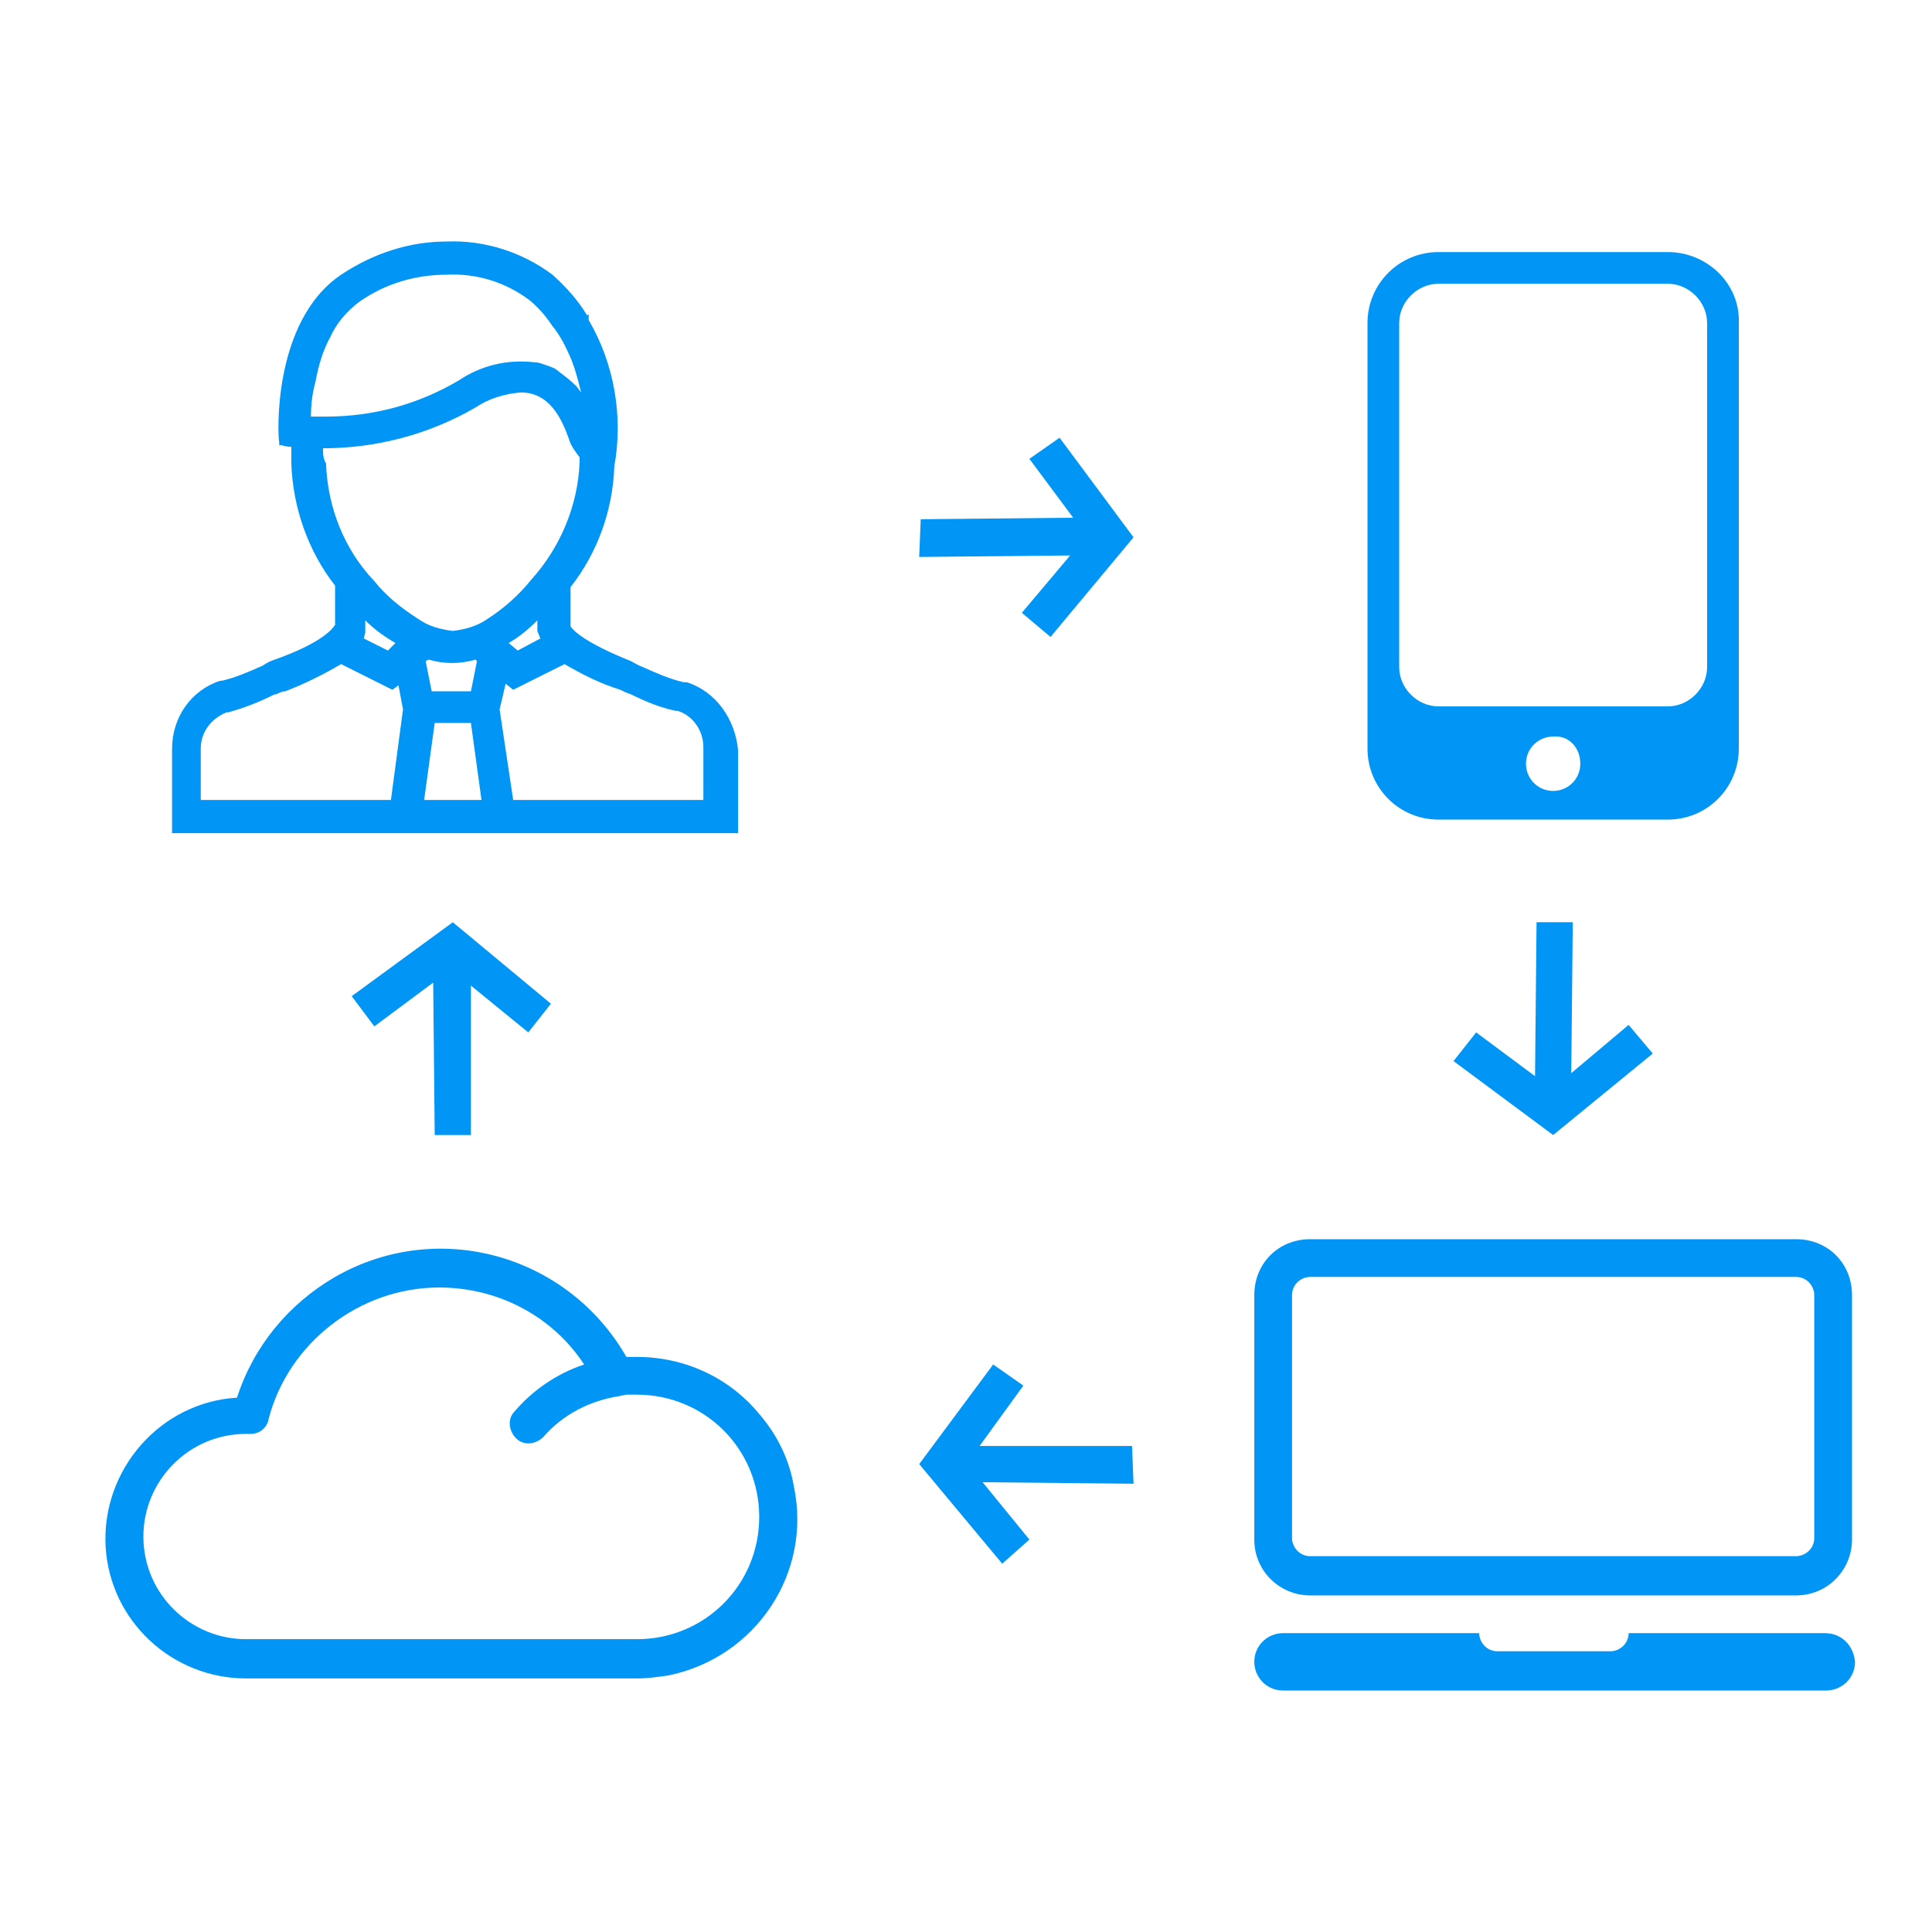 <?xml version="1.0" encoding="utf-8"?>
<!-- Generator: Adobe Illustrator 21.0.2, SVG Export Plug-In . SVG Version: 6.00 Build 0)  -->
<svg version="1.1" id="Layer_1" xmlns="http://www.w3.org/2000/svg" xmlns:xlink="http://www.w3.org/1999/xlink" x="0px" y="0px"
	 viewBox="0 0 128 128" style="enable-background:new 0 0 128 128;" xml:space="preserve">
<style type="text/css">
	.st0{fill:#0196F5;}
</style>
<title>icons</title>
<polygon class="st0" points="70.2,29 68.2,30.4 71.1,34.3 61,34.4 60.9,36.9 70.9,36.8 67.7,40.6 69.6,42.2 75.1,35.6 "/>
<polygon class="st0" points="23.3,66 24.8,68 28.7,65.1 28.8,75.2 31.2,75.2 31.2,65.3 35,68.4 36.5,66.5 30,61.1 "/>
<polygon class="st0" points="96.3,70.3 97.8,68.4 101.7,71.3 101.8,61.1 104.2,61.1 104.1,71.1 107.9,67.9 109.5,69.8 102.9,75.2 
	"/>
<polygon class="st0" points="65.8,90.4 67.8,91.8 64.9,95.8 75,95.8 75.1,98.3 65.1,98.2 68.2,102 66.4,103.6 60.9,97 "/>
<path class="st0" d="M110.5,16.7H95.3c-2.6,0-4.7,2.1-4.7,4.7c0,0,0,0,0,0v28.2c0,2.6,2.1,4.7,4.7,4.7l0,0h15.2
	c2.6,0,4.7-2.1,4.7-4.7v0V21.4C115.3,18.8,113.1,16.7,110.5,16.7C110.5,16.7,110.5,16.7,110.5,16.7z M104.7,50.6
	c0,1-0.8,1.8-1.8,1.8c-1,0-1.8-0.8-1.8-1.8s0.8-1.8,1.8-1.8l0,0C103.9,48.7,104.7,49.5,104.7,50.6C104.7,50.6,104.7,50.6,104.7,50.6
	z M92.7,21.4c0-1.4,1.2-2.6,2.6-2.6h15.2c1.4,0,2.6,1.2,2.6,2.6v0v22.8c0,1.4-1.2,2.6-2.6,2.6H95.3c-1.4,0-2.6-1.2-2.6-2.6
	L92.7,21.4z"/>
<path class="st0" d="M50.4,93.8c-2-2.5-5-3.9-8.2-3.9h-0.7c-3.9-6.8-12.5-9.2-19.3-5.3c-3.1,1.8-5.4,4.6-6.5,8
	c-5.1,0.3-9,4.8-8.7,9.9c0.3,4.9,4.4,8.7,9.3,8.7h25.9c0.7,0,1.4-0.1,2.1-0.2c5.8-1.2,9.5-6.8,8.3-12.5
	C52.3,96.7,51.5,95.1,50.4,93.8z M29.1,85.3c3.9,0,7.5,1.9,9.6,5.1c-1.8,0.6-3.4,1.7-4.6,3.1c-0.5,0.5-0.4,1.3,0.1,1.8
	c0.5,0.5,1.3,0.4,1.8-0.1c1.3-1.5,3.1-2.4,5-2.7l0.5-0.1c0.2,0,0.5,0,0.7,0c4.5,0,8.1,3.6,8.1,8.1s-3.6,8.1-8.1,8.1H16.3
	c-3.7,0-6.8-3-6.8-6.8c0-3.7,3-6.8,6.8-6.8h0.3c0.6,0,1.1-0.4,1.2-1C19.1,89,23.8,85.3,29.1,85.3z"/>
<g id="Laptop">
	<path class="st0" d="M119,82.1H86.8c-2.1,0-3.7,1.6-3.7,3.7c0,0,0,0,0,0V102c0,2.1,1.7,3.7,3.7,3.7h0H119c2.1,0,3.7-1.7,3.7-3.7v0
		V85.8C122.7,83.7,121.1,82.1,119,82.1L119,82.1z M120.2,101.9c0,0.7-0.6,1.2-1.2,1.2H86.8c-0.7,0-1.2-0.6-1.2-1.2V85.8
		c0-0.7,0.6-1.2,1.2-1.2H119c0.7,0,1.2,0.6,1.2,1.2V101.9z M120.9,108.2h-13c0,0.7-0.6,1.2-1.2,1.2h-7.5c-0.7,0-1.2-0.6-1.2-1.2h-13
		c-1,0-1.9,0.8-1.9,1.9c0,1,0.8,1.9,1.9,1.9h36c1,0,1.9-0.8,1.9-1.9C122.8,109,122,108.2,120.9,108.2L120.9,108.2z"/>
</g>
<path class="st0" d="M45.5,45.2h-0.2c-0.9-0.2-1.8-0.6-2.7-1c-0.3-0.1-0.6-0.3-0.8-0.4c-3-1.2-3.8-2-4-2.3v-2.6
	c1.8-2.3,2.8-5.1,2.9-8c0.6-3.3,0-6.8-1.7-9.7v-0.4l-0.1,0.1c-0.6-1-1.4-1.9-2.3-2.7c-2-1.5-4.5-2.3-7-2.2c-2.5,0-4.9,0.8-7,2.2
	c-4.6,3.1-4.2,10.8-4.1,11.1v0.2h0.2c0,0,0.2,0.1,0.6,0.1c0,0.4,0,0.7,0,1.1c0.1,2.9,1.1,5.8,2.9,8.1v2.6c-0.2,0.3-0.9,1.2-4,2.3
	c-0.3,0.1-0.5,0.2-0.8,0.4c-0.9,0.4-1.8,0.8-2.7,1h-0.1c-1.9,0.6-3.2,2.4-3.2,4.5v5.6h37.5v-5.5C48.7,47.6,47.4,45.8,45.5,45.2z
	 M24.1,42.3L24.1,42.3l0.1-0.4v-0.8c0.6,0.6,1.3,1.1,2,1.5l-0.5,0.5L24.1,42.3z M26,45.7l0.4-0.3l0.3,1.6l-0.8,6H13.3v-3.4
	c0-1.1,0.7-2,1.7-2.4h0.1c1.1-0.3,2.1-0.7,3.1-1.2l0.1,0c0.2-0.1,0.4-0.2,0.6-0.2c1.3-0.5,2.5-1.1,3.7-1.8L26,45.7z M38.2,25.6
	c-0.4-0.4-0.8-0.7-1.2-1l0,0c-0.2-0.2-0.5-0.3-0.8-0.4c-0.3-0.1-0.5-0.2-0.8-0.2l0,0c-1.8-0.2-3.5,0.2-5,1.2
	c-2.7,1.6-5.7,2.4-8.8,2.4c-0.4,0-0.7,0-1,0c0-0.8,0.1-1.6,0.3-2.3c0.2-1.1,0.5-2.1,1-3c0.4-0.9,1.1-1.7,1.9-2.3
	c1.7-1.2,3.7-1.8,5.8-1.8c2-0.1,3.9,0.5,5.5,1.7c0.6,0.5,1.1,1.1,1.5,1.7c0.5,0.6,0.9,1.4,1.2,2.1c0.3,0.7,0.5,1.5,0.7,2.3
	L38.2,25.6z M21.4,29.7c3.5,0,7-0.9,10.1-2.7c0.9-0.6,1.9-0.9,3-1c1.9,0,2.7,1.7,3.2,3.1c0.1,0.4,0.4,0.8,0.7,1.2c0,0.1,0,0.2,0,0.3
	c-0.1,2.9-1.3,5.7-3.2,7.8c-0.8,1-1.8,1.9-2.9,2.6c-0.7,0.5-1.5,0.7-2.3,0.8c-0.8-0.1-1.6-0.3-2.3-0.8c-1.1-0.7-2.1-1.5-2.9-2.5
	c-2-2.1-3.1-4.9-3.2-7.8C21.4,30.4,21.4,30,21.4,29.7z M33.5,45.3l0.5,0.4l3.4-1.7c1.2,0.7,2.4,1.3,3.7,1.7c0.2,0.1,0.4,0.2,0.7,0.3
	c1,0.5,2,0.9,3,1.1h0.1c1,0.3,1.7,1.3,1.7,2.4V53H34l-0.9-6L33.5,45.3z M34.3,43.1l-0.6-0.5c0.7-0.4,1.3-0.9,1.9-1.5v0.7l0.2,0.5
	L34.3,43.1z M31.2,45.8h-2.6l-0.4-2l0.2-0.1c1,0.3,2.1,0.3,3.1,0l0.1,0.1L31.2,45.8z M28.8,47.9h2.4l0.7,5.1h-3.8L28.8,47.9z"/>
</svg>

